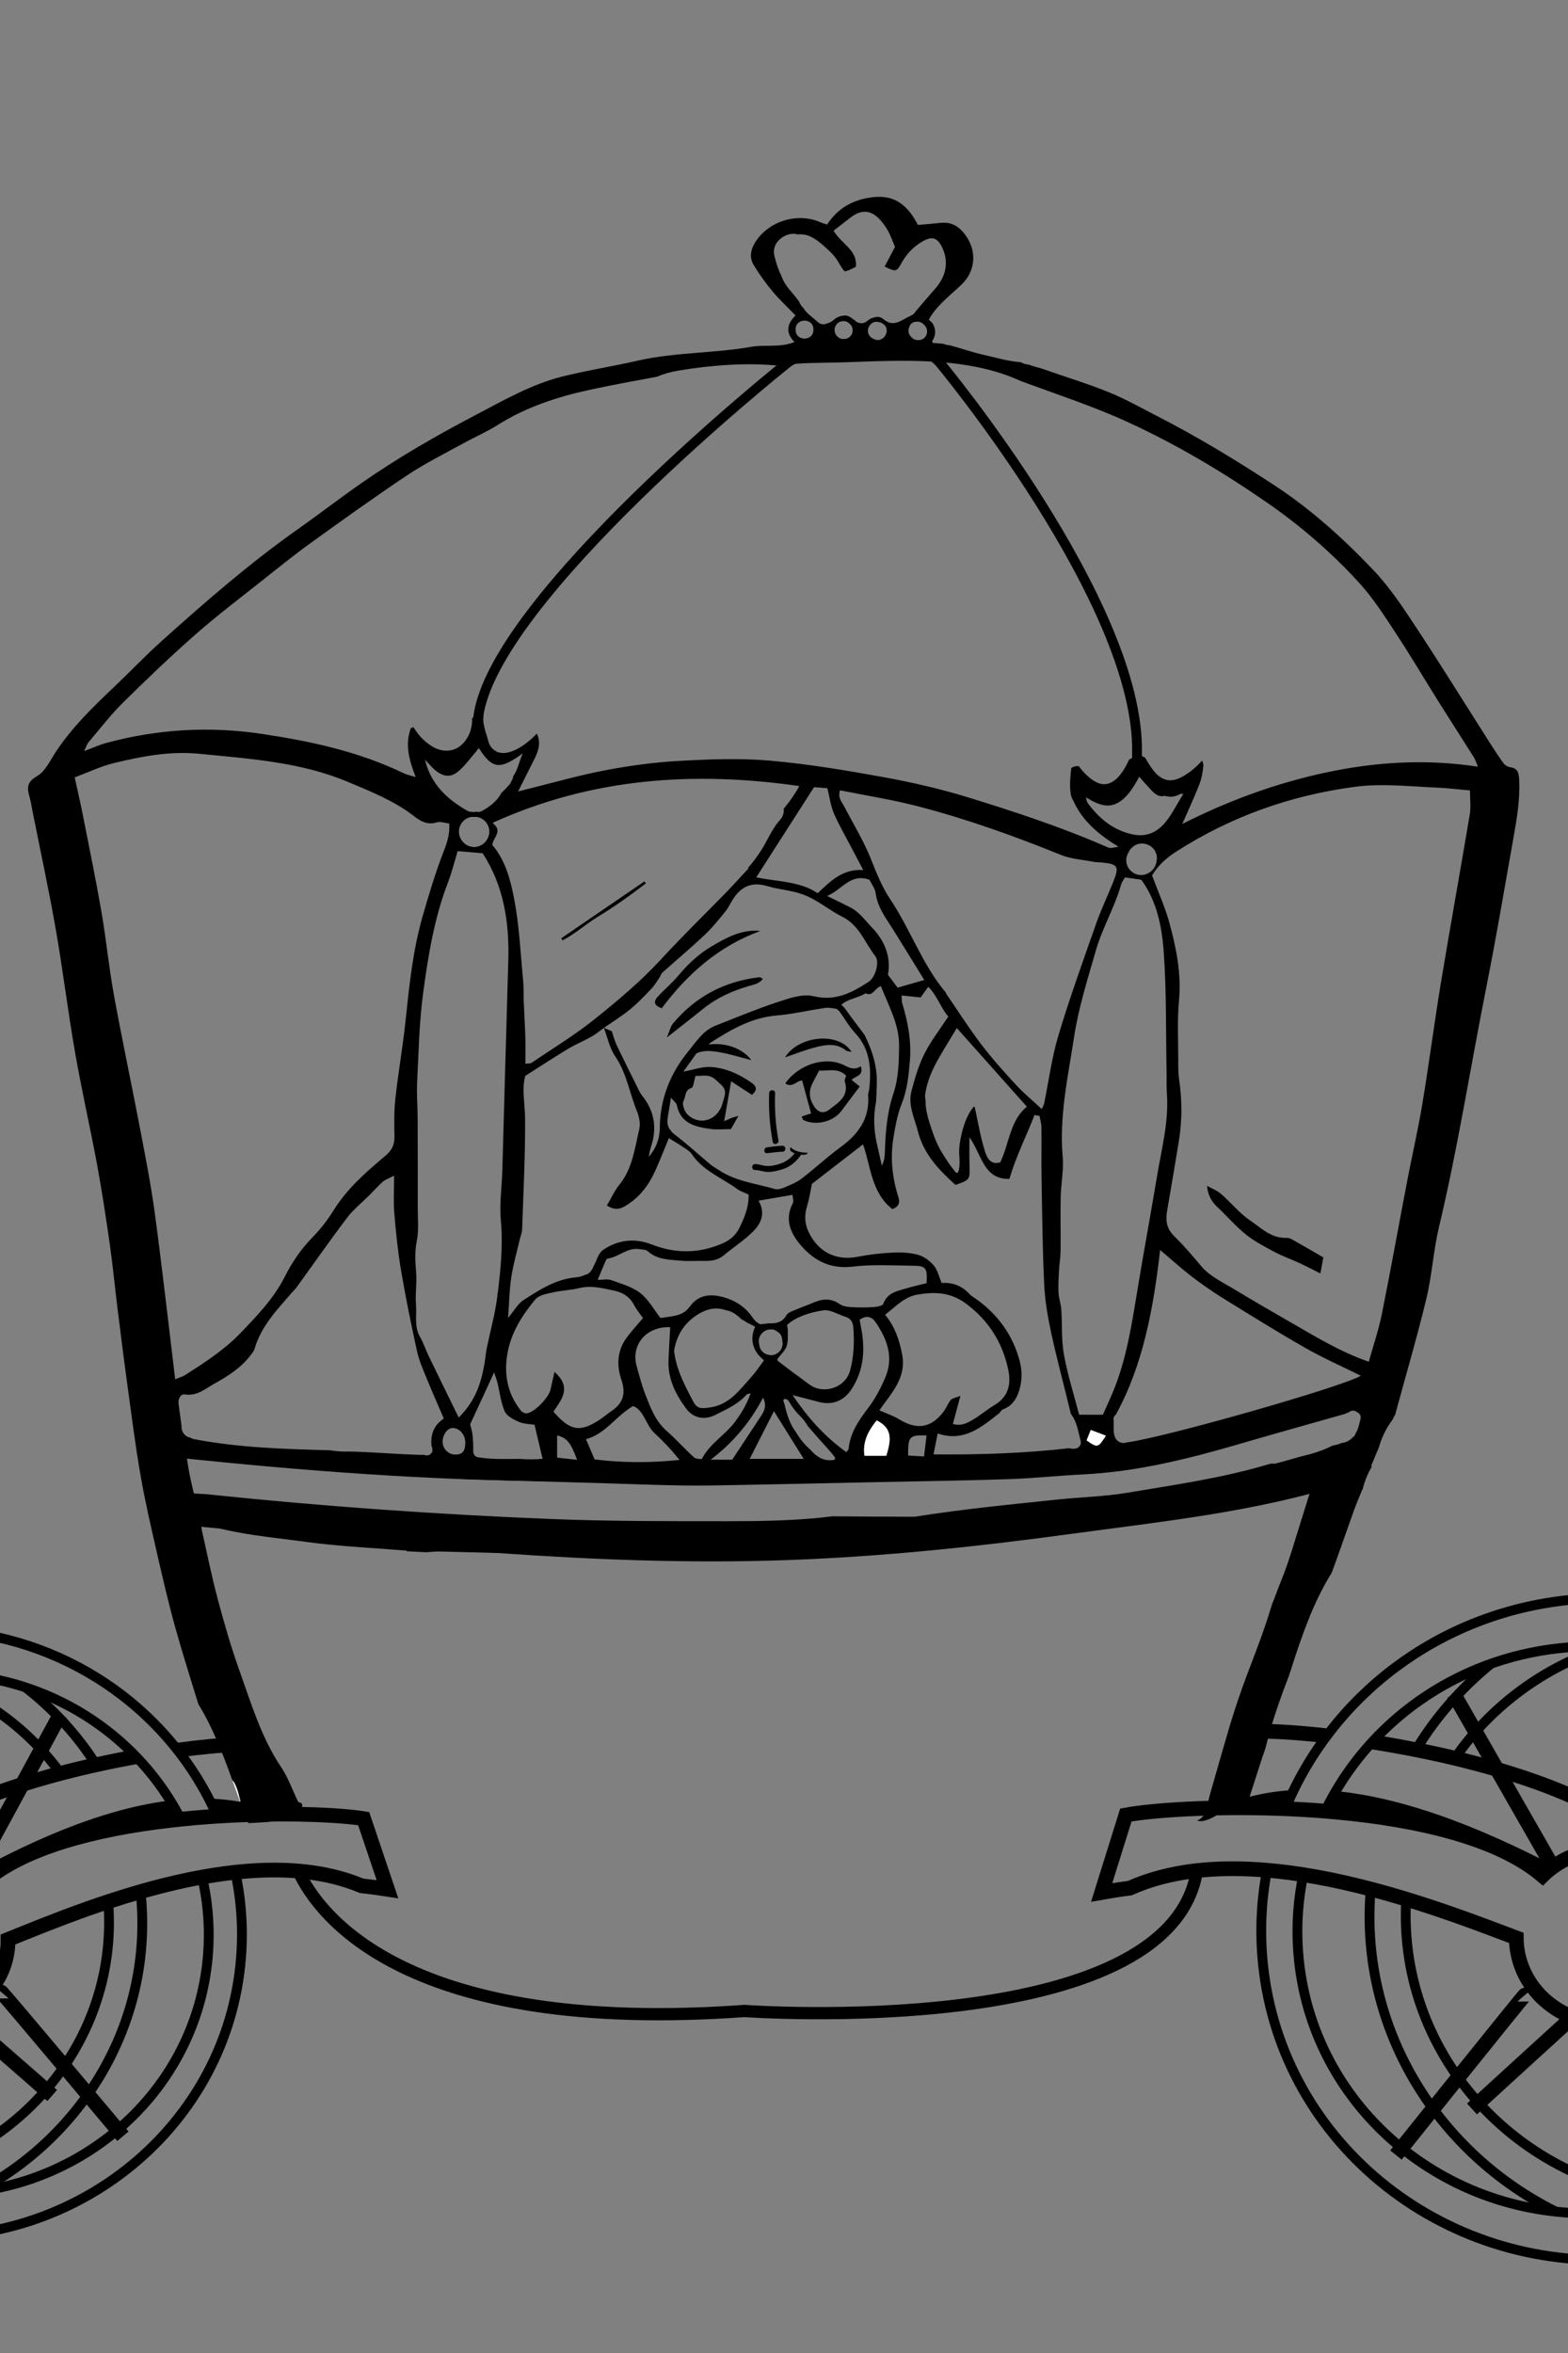 <?xml version="1.0" encoding="utf-8"?>
<!-- Generator: Adobe Illustrator 16.0.0, SVG Export Plug-In . SVG Version: 6.00 Build 0)  -->
<!DOCTYPE svg PUBLIC "-//W3C//DTD SVG 1.0//EN" "http://www.w3.org/TR/2001/REC-SVG-20010904/DTD/svg10.dtd">
<svg version="1.0" xmlns="http://www.w3.org/2000/svg" xmlns:xlink="http://www.w3.org/1999/xlink" x="0px" y="0px" width="640px"
	 height="960px" viewBox="0 0 640 960" enable-background="new 0 0 640 960" xml:space="preserve">
<rect x="0" y="0" width="640" height="960" fill="#808080" stroke="none"/>
<g id="scene_4_xA0_Image_1_">
	<path d="M568.302,579.338c0.402-0.831,0.829-1.642,1.293-2.436c-0.011-0.035-0.031-0.066-0.041-0.103
		c4.367-16.065,8.904-31.447,12.651-47.02c2.299-9.538,2.839-19.5,5.11-29.047c7.747-32.522,12.898-65.542,19.412-98.297
		c4.028-20.256,7.462-40.629,11.07-60.968c1.385-7.788,2.694-15.596,2.257-23.579c-0.144-2.582-0.642-4.515-3.714-4.884
		c-0.963-0.118-2.108-0.851-2.69-1.652c-2.057-2.809-3.945-5.742-5.814-8.68c-9.97-15.641-19.73-31.422-29.95-46.902
		c-5.301-8.038-10.7-16.224-17.301-23.155c-12.258-12.869-25.438-24.815-40.439-34.629c-15.375-10.062-31.036-19.612-47.392-27.993
		c-6.707-3.435-13.299-7.179-20.258-10.005c-8.755-3.555-17.849-6.268-26.762-9.433c-1.863-0.662-3.942-0.985-5.74-1.788
		c-1.172-0.062-2.337-0.408-3.335-0.983c-5.208-0.362-10.905-2.076-14.963-2.969c-4.843-1.067-9.479-2.74-14.234-3.997
		c-0.749-0.007-1.526-0.169-2.323-0.547c-1.5-0.132-3.019-0.263-4.485-0.395c-0.53-2.085-0.969-4.014-1.517-5.911
		c-0.553-1.914-0.368-3.254,0.93-5.183c3.402-5.081,8.178-8.63,12.461-12.74c5.51-5.296,6.232-13.13,1.984-19.47
		c-2.567-3.831-5.765-6.175-10.608-5.64c-3.008,0.333-6.031,0.554-9.241,0.842c-3.76-7.234-8.775-12.335-18.052-11.356
		c-8.191,0.861-14.546,4.357-19.011,11.184c-1.104-0.356-1.857-0.517-2.547-0.83c-9.606-4.367-21.857-0.461-27.119,8.606
		c-1.695,2.918-1.976,6.007-0.288,8.784c2.294,3.775,4.901,7.404,7.734,10.795c2.823,3.378,6.089,6.387,9.346,9.75
		c-3.71,3.513-4.054,7.192-0.438,10.849c-6.032,2.381-12.005,0.949-17.627,1.939c-15.416,2.709-31.198,2.177-46.513,5.682
		c-10.142,2.321-20.459,3.906-30.549,6.423c-12.66,3.159-23.934,9.674-35.401,15.683c-16.122,8.448-31.875,17.505-46.809,27.917
		c-8.874,6.187-17.446,12.807-26.285,19.046c-19.469,13.745-37.385,29.373-55.085,45.255c-6.765,6.072-13.03,12.696-19.637,18.95
		c-8.57,8.116-16.996,16.332-23.562,26.253c-2.339,3.534-4.335,8.025-7.704,9.961c-4.212,2.42-4.121,4.817-3.071,8.426
		c0.538,1.845,0.811,3.768,1.187,5.659c3.2,16.099,6.681,32.147,9.515,48.309c2.929,16.712,4.966,33.582,7.886,50.298
		c2.69,15.397,6.187,30.652,9.03,46.024c2.001,10.813,3.636,21.698,5.189,32.588c1.225,8.584,2.038,17.229,3.11,25.84
		c1.284,10.341,2.579,20.682,3.999,31.007c1.707,12.418,3.265,24.867,5.417,37.209c1.891,10.834,4.397,21.563,6.85,32.292
		c2.276,9.962,4.595,19.93,7.336,29.772c2.872,10.314,6.126,20.54,9.388,31.163c5.995,9.772,10.006,20.36,13.87,31.042
		c1.34,1.371,2.26,4.151,3.331,8.686h-0.174c0.766,2.08,1.546,4.157,2.355,6.22c0.342,0.874,0.709,1.753,1.057,2.629
		c2.761-0.142,5.521-0.298,8.278-0.501c9.188-0.669,17.331-7.183,12.083-8.079c-2.528-5.262-4.175-10.044-6.901-14.099
		c-8.219-12.228-12.335-26.177-17.193-39.791c-3.364-9.424-6.157-19.071-8.739-28.748c-2.529-9.491-4.48-19.14-6.629-28.731
		c-0.156-0.693,0.146-1.49,0.243-2.309c13.844,4.478,28.135,5.554,42.216,7.479c13.857,1.892,27.889,2.485,41.155,3.593
		c0.021,0.087,0.043,0.175,0.064,0.261c2.793,0.13,5.584,0.253,8.374,0.413l-0.005-0.058c1.697-0.088,3.395-0.296,5.085-0.261
		c10.971,0.229,21.938,0.626,32.908,0.741c11.999,0.129,24,0.17,35.998-0.027c8.885-0.146,17.759-0.812,26.642-1.077
		c3.666-0.113,7.353,0.427,11.015,0.296c5.774-0.208,11.545-1.162,17.298-1.032c11.142,0.258,22.218,0.533,33.333-1.078
		c1.786-0.261,3.635-0.235,5.492-0.075c0.066,0.004,0.116-0.029,0.186-0.017c1.156,0.133,2.307,0.229,3.454,0.306
		c0.285-0.154,0.612-0.261,0.984-0.306c1.723-0.208,3.335-0.072,4.948,0.289c3.477-0.318,6.901-1.131,10.39-1.502
		c0.76-0.078,1.324,0.197,1.719,0.634c0.568-0.115,1.14-0.224,1.708-0.337c0.932-0.272,1.91-0.476,2.955-0.589
		c6.243-1.254,12.5-2.448,18.788-3.429c11.417-1.781,22.897-3.171,35.644-4.899v1.228c2.28-0.46,4.572-0.844,6.873-1.114v-0.082
		c4.388-0.618,8.855-1.63,13.368-1.822c17.789-0.751,35.34-3.458,52.788-6.7c11.928-2.213,23.687-5.322,35.528-8.024
		c1.264-0.288,2.543-0.521,4.904-1.006c-0.904,2.922-1.736,5.656-2.538,8.295c-0.037,0.152-0.067,0.304-0.142,0.445
		c-0.749,2.459-1.486,4.831-2.249,7.199c-2.779,8.63-5.155,17.44-8.574,25.812c-1.453,3.552-2.746,7.166-4.027,10.786
		c-2.873,9.522-6.523,18.805-10.065,28.148c-2.478,6.558-4.648,13.149-6.685,19.786c-2.853,9.653-5.615,19.336-8.365,29.022
		c-0.019,0.821,0.027,1.642,0.177,2.422c0.812,4.205,13.619,5.726,14.434,3.208c-0.406,0.065-0.79,0.129-1.205,0.192
		c0.92-3.185,1.548-5.545,2.288-7.874c1.222-3.854,2.671-7.647,3.729-11.542c0.441-1.611,1.18-2.795,2.442-3.364
		c0.332-1.023,0.688-2.031,1.03-3.049c0.287-1.129,0.562-2.264,0.872-3.391c-0.38,0.054-0.749,0.099-1.127,0.156
		c2.567-9.621,4.457-18.733,9.701-26.805c0.228-0.354,0.445-0.721,0.667-1.079c4.406-13.947,9.256-27.847,16.853-40.085
		c3.12-8.399,5.995-16.896,9.03-25.326c0.96-2.674,2.104-5.28,3.427-8.574c0.037,0.03,0.072,0.058,0.107,0.082
		c0.783-3.372,2.091-6.563,3.816-9.49c-0.099-0.096-0.192-0.196-0.289-0.299c1.049-2.515,2.122-5.082,3.193-7.631
		C563.97,586.377,565.854,582.648,568.302,579.338z M323.912,120.151c-2.089-2.386-4.134-4.858-5.042-7.804
		c-1.255-2.34-1.986-4.911-2.69-7.544c-0.883-3.306,0.387-5.96,2.729-7.686c1.928-1.42,4.417-2.175,6.652-1.476
		c3.708-0.385,6.796,1.276,10.166,4.241c2.142,1.881,4.424,3.833,5.982,6.249c0.927,1.435,1.824,3.391,3.129,4.638
		c1.219-0.295,2.63-0.921,4.486-1.957c0.769-6.867-5.991-9.3-9.093-14.695c2.453-1.898,4.763-3.714,7.102-5.49
		c6.15-4.664,10.663-1.563,14.618,4.707c1.412,2.24,2.234,4.852,3.366,7.382c-1.396,2.645-2.818,5.34-4.24,8.045
		c4.628,2.209,4.856,2.234,6.951-1.55c2.021-3.659,4.768-6.521,8.349-8.619c4.08-2.393,6.262-1.716,8.276,2.566
		c2.638,5.598,1.561,11.533-2.899,16.569c-2.67,3.011-5.272,6.108-8.151,9.477c-0.285,0.596-0.811,1.118-1.632,1.477
		c-4.014,1.759-7.142,5.22-11.471,1.475c-1.644-1.418-3.4-0.821-5.188-0.144c-0.392,0.259-0.79,0.508-1.186,0.78
		c-1.448,1.521-4.014,1.426-5.343-0.239c-0.356-0.18-0.707-0.392-1.062-0.66c-0.166-0.126-0.319-0.266-0.47-0.408
		c-0.209-0.096-0.41-0.193-0.632-0.287c-0.196-0.083-0.363-0.186-0.532-0.29c-0.38-0.114-0.747-0.199-1.073-0.186
		c-1.778,0.077-3.15,0.492-4.509,1.623c-0.888,0.743-1.78,1.334-2.844,1.583c-1.218,0.6-2.726,0.579-3.996-0.637
		c-1.902-1.823-4.059-3.084-5.573-5.323c-0.079-0.115-0.155-0.23-0.232-0.345c-0.672-0.625-1.23-1.424-1.644-2.45
		C325.504,122.137,324.765,121.123,323.912,120.151z M375.795,138.714h-0.256c-0.477,0.094-0.942,0.094-1.412,0h-5.178
		c1.243-1.407-0.514-4.238,1.896-4.376c0.092-0.78,0.375-1.542,0.962-2.127c1.399-1.401,3.737-1.401,5.139,0l0.452,0.453
		c1.403,1.4,1.403,3.738,0,5.137c-0.462,0.465-1.039,0.717-1.645,0.873C375.769,138.687,375.781,138.701,375.795,138.714z
		 M356.581,138.254c-1.351-0.535-2.333-1.708-2.333-3.324c0-1.857,1.656-3.799,3.632-3.633c0.862,0.071,1.533,0.206,2.286,0.646
		C364.183,134.287,360.604,140.492,356.581,138.254z M348.357,138.747c-0.368-0.596-0.736-1.187-1.117-1.801
		c-0.097,0.128-0.146,0.283-0.263,0.399c-1.397,1.399-3.738,1.399-5.135,0c-0.053-0.051-0.102-0.101-0.152-0.151
		c-1.399-1.399-1.399-3.738,0-5.137c1.397-1.4,3.737-1.4,5.136,0c0.052,0.051,0.102,0.102,0.151,0.152
		c0.123,0.12,0.175,0.282,0.274,0.417c0.986-0.28,1.827-0.473,2.453-0.203C351.438,133.17,350.885,135.698,348.357,138.747z
		 M332,134.323v0.303c0,4.686-7.265,4.686-7.265,0v-0.303C324.735,129.639,332,129.639,332,134.323z M36.188,302.775
		c4.615-5.447,8.995-11.146,14.057-16.151c9.62-9.507,19.417-18.861,29.571-27.789c8.685-7.635,17.934-14.63,27-21.824
		c6.651-5.277,13.265-10.62,20.15-15.583c13.009-9.374,26.042-18.733,39.381-27.624c7.194-4.793,15.02-8.646,22.608-12.838
		c4.715-2.604,9.702-4.755,14.244-7.62c11.626-7.334,24.431-11.475,37.696-14.347c9.023-1.952,18.11-3.6,27.188-5.281
		c2.667-1.146,5.619-1.981,8.87-2.523c12.797-2.139,27.552-3.375,40.891-1.995c8.818-1.385,18.385-1.091,26.311-1.362
		c23.42-0.808,50.477-2.497,72.365,7.571c14.845,5.503,29.965,10.413,44.305,17.029c19.638,9.062,38.247,20.112,56.107,32.465
		c13.917,9.62,26.579,20.553,37.903,32.962c5.687,6.232,10.288,13.517,14.963,20.604c5.958,9.034,11.451,18.369,17.202,27.538
		c4.826,7.683,9.75,15.305,14.583,22.982c0.572,0.908,0.87,1.989,1.654,3.818c-21.389-3.261-41.872-1.95-62.2,2.407
		c-20.303,4.35-39.616,11.42-58.48,20.963c2.334-5.338,4.807-10.62,6.925-16.039c0.962-2.471,1.472-5.193,1.688-7.841
		c0.048-0.565-0.196-1.303-0.566-1.948c-2.627,2.961-5.772,5.544-9.081,7.066c-7.158,3.293-10.909-2.704-14.07-8.212
		c-0.024-0.034-0.028-0.069-0.049-0.104c-0.598-0.302-1.224-0.583-1.904-0.793c-0.38-0.116-0.733-0.155-1.069-0.162
		c-0.111-0.21-0.244-0.405-0.354-0.617c-0.263,0.255-0.529,0.521-0.794,0.79c-0.585,0.217-1.061,0.615-1.433,1.104l0,0
		c-0.351,0.125-0.684,0.316-1.014,0.504c-0.012,0.028-0.015,0.056-0.024,0.085c-2.178,4.824-6.604,12.205-13.03,9.269
		c-2.764-1.266-5.405-3.921-7.498-6.717c-0.389-0.007-0.776,0.005-1.181,0.054c-0.738,0.094-1.346,0.374-1.849,0.759
		c-0.298,2.606-0.561,5.281-0.484,7.915c0.078,1.04,0.162,2.084,0.334,3.097c0.15,0.871,0.696,1.675,1.076,2.504
		c3.794,8.265,10.361,13.679,18.365,18.588c-1.42,0.129-3.085,0.81-4.228,0.307c-18.587-8.168-37.844-14.51-57.194-20.469
		c-11.412-3.517-23.151-6.192-34.909-8.322c-15.358-2.783-30.819-5.361-46.354-6.687c-12.26-1.045-24.718-0.529-37.038,0.16
		c-9.987,0.558-19.994,1.938-29.827,3.808c-10.597,2.014-21.004,5.02-31.491,7.598c-0.894,0.219-1.782,0.462-4.034,1.052
		c2.613-5.213,4.656-9.344,6.75-13.446c2.034-3.988,2.352-7.29,0.889-10.196c-2.69,2.853-5.848,5.352-8.941,6.743
		c-2.27,1.021-4.645,1.622-6.86,0.832c-0.104,0.051-0.18,0.119-0.286,0.169c-0.044-0.116-0.088-0.229-0.133-0.345
		c-0.496-0.219-0.986-0.486-1.46-0.868c-1.302-1.046-1.964-2.531-2.286-4.128c-0.2-0.519-0.352-1.043-0.459-1.571
		c-0.618-1.695-1.12-3.388-1.334-5.084c-0.722-0.755-1.44-1.511-2.176-2.25c-0.926,1.255-1.832,2.521-2.712,3.805
		c-0.559,2.898-2.033,5.613-4.189,7.431c-0.045,0.109-0.105,0.211-0.15,0.321c-0.972,2.409-2.826,4.462-4.237,6.619
		c-3.558-1.193-5.685-3.824-7.729-6.539c-2.697-1.617-5.169-4.131-6.864-6.852c-0.482-0.253-0.986-0.486-1.532-0.678
		c-2.587,6.809-0.822,13.102,1.917,20.163c-2.241-0.71-3.676-0.977-4.946-1.59c-18.293-8.844-37.86-13.034-57.779-16.027
		c-21.486-3.224-42.698-1.976-63.645,3.704c-2.764,0.751-5.398,1.972-8.953,3.298C35.139,304.829,35.463,303.632,36.188,302.775z
		 M450.156,577.202h-9.692c-2.122-8.199-4.708-16.295-6.211-24.593c-1.083-5.972-0.652-12.213-1.062-18.32
		c-0.158-2.296-1.022-4.545-1.142-6.84c-0.153-3.011,0.039-6.044,0.197-9.062c0.146-2.679,0.613-5.344,0.648-8.019
		c0.082-7.3-0.114-14.604,0.041-21.9c0.119-5.538,1.291-11.128,0.815-16.591c-1.451-16.59,2.171-32.555,4.64-48.741
		c1.85-12.108,5.519-23.564,8.868-35.232c2.692-9.375,7.716-17.702,10.345-27.007c0.302-1.065,1.078-1.995,1.601-2.921
		c2.344,0.335,4.411,0.63,6.636,0.948c6.352,8.722,8.405,19.121,9.146,29.396c1.161,16.173,0.854,32.454,1.157,48.689
		c0.058,3.086-0.08,6.184,0.142,9.258c0.812,11.533-2.198,22.6-4.06,33.796c-2.523,15.212-5.352,30.372-7.857,45.585
		c-2.389,14.466-4.531,28.974-10.251,42.627C452.859,571.277,451.476,574.23,450.156,577.202z M451.392,585.741
		c-3.222,4.987-3.425,5.046-7.885,1.923c0.63-1.562,1.116-2.783,1.71-4.25C447.306,584.204,449.331,584.965,451.392,585.741z
		 M366.993,579.057c-2.399-1.469-5.15-2.357-8.048-3.646c4.708-6.933,11.204-13.137,9.244-22.989
		c-1.151-5.812-2.899-11.127-6.923-16.034c4.23-3.175,7.707-7.306,13.427-8.248c7.125-1.168,13.434-0.909,19.787,3.873
		c9.203,6.926,14.653,15.726,17.016,26.662c1.267,5.87,0.244,11.101-5.515,14.536c-3.138,1.87-5.933,4.31-9.081,6.141
		c-2.258,1.313-4.753,2.569-7.971,1.608c1.016-3.773,1.884-7,3.078-11.455c-2.26,0.898-3.466,1.006-3.973,1.654
		c-1.168,1.502-1.822,3.4-2.986,4.9C379.918,582.675,374.205,583.483,366.993,579.057z M378.184,585.635
		c-0.332,2.745-0.652,5.43-1.025,8.582c-2.485-0.144-4.505-0.259-6.508-0.378C370.636,586.004,371.09,585.468,378.184,585.635z
		 M225.896,575.925c3.163-4.74,7.73-9.873,0.414-16.182c-0.634,2.832-1.137,4.997-1.602,7.173c-0.706,3.294-6.558,9.342-9.686,9.717
		c-0.766,0.093-1.915-0.474-2.42-1.107c-5.417-6.836-6.966-14.606-5.518-23.131c1.469-8.645,6.018-15.766,11.435-22.277
		c1.445-1.736,4.637-2.249,7.144-2.824c3.542-0.811,7.254-0.904,10.78-1.765c4.922-1.2,9.55,0.065,14.242,1.045
		c3.554,0.745,6.343,2.489,8.116,5.854c1.063,2.021,2.589,3.805,3.643,5.315c-2.62,3.158-5.141,5.757-7.144,8.708
		c-3.508,5.178-3.555,11.008-1.626,16.67c1.833,5.381,0.645,9.351-3.966,12.49c-1.596,1.081-3.073,2.338-4.669,3.419
		C236.933,584.518,232.688,583.906,225.896,575.925z M235.553,595.596c-2.812-0.31-5.373-0.591-8.152-0.893v-9.048
		C231.351,586.599,232.913,588.469,235.553,595.596z M187.231,578.339c-4.21-8.607-8.267-16.843-12.266-25.107
		c-1.237-2.557-2.099-5.317-3.515-7.758c-2.501-4.312-1.287-9.003-1.672-13.497c-0.358-4.154,0.438-8.41,0.095-12.563
		c-0.364-4.413-0.656-8.641,0.249-13.112c0.867-4.289,0.389-8.863,0.395-13.311c0.018-12.347,0.004-24.691-0.047-37.036
		c-0.02-4.829-0.452-9.671-0.208-14.484c0.613-12.135,0.833-24.343,2.453-36.355c2.053-15.246,4.521-30.499,10.104-45.018
		c1.643-4.264,2.729-8.744,3.985-12.846c3.559,0.3,6.854,0.578,10.188,0.858c8.541,13.097,10.941,28.078,10.473,43.774
		c-0.855,28.585-1.614,57.171-2.441,85.758c-0.196,6.76-1.209,13.586-0.599,20.27c0.956,10.493-0.151,20.806-1.447,31.098
		c-0.886,7.039-2.85,13.938-4.274,20.917c-0.385,1.884-0.533,3.818-0.841,5.717C196.55,563.766,194.218,571.447,187.231,578.339z
		 M189.914,588.678c-0.037,3.482-1.235,4.831-4.22,4.766c-2.773-0.065-4.939-2.301-5.024-5.176c-0.08-2.703,1.847-5.513,3.863-5.64
		C187.441,582.441,189.95,585.261,189.914,588.678z M391.555,471.542c0.153,2.075,0.224,4.045-0.246,6.079
		c-0.033,0.151-0.117,0.233-0.212,0.295c0.065,0.619-0.814,0.85-1.102,0.276h-0.003c-0.002-0.005-0.002-0.007-0.006-0.014
		c-0.008-0.022-0.039-0.025-0.049-0.053c-0.002-0.005-0.002-0.009-0.002-0.015c-2.001-2.451-3.812-4.993-5.377-7.678
		c-4.226-1.24-4.987-4.437-4.883-8.35c0.021-0.756-0.117-1.569-0.397-2.271c-4.039-10.115-1.153-19.271,3.898-28.101
		c2.274-3.976,4.704-7.867,7.359-12.286c9.734,10.922,19.062,21.391,28.597,32.086c-6.929,5.696-7.156,14.926-10.834,22.674
		c-3.916,1.407-5.509-2.031-6.212-4.245c-1.898-5.983-2.908-12.242-4.275-18.41c-0.155,0.012-0.285,0.033-0.431,0.045
		c-2.733,3.336-4.104,7.576-5.053,11.788C391.708,466.127,391.348,468.701,391.555,471.542z M414.66,442.577
		c-4.925-5.342-9.808-10.774-14.201-16.554c-4.993-6.563-9.426-13.548-14.093-20.356c-0.218-0.317-0.324-0.719-0.57-1.011
		c-9.435-11.346-14.212-25.462-22.336-37.612c-3.289-4.918-5.569-10.416-7.757-16.013c-2.998-7.681-7.4-14.817-11.222-22.177
		c-0.933-1.795-2.591-3.364-1.623-6.416c10.611,2.138,21.246,3.79,31.611,6.472c19.997,5.173,39.421,12.143,58.577,19.89
		c4.194,1.698,8.975,1.967,13.493,2.843c0.942,0.183,1.927,0.111,2.888,0.206c6.998,0.708,7.527,1.52,4.9,8.088
		c-2.286,5.731-4.968,11.316-7.008,17.128c-5.299,15.084-10.733,30.137-15.328,45.439c-2.703,9.004-3.908,18.459-5.812,27.708
		c-0.108,0.523-0.41,1.012-0.95,2.289C421.515,449.048,417.85,446.034,414.66,442.577z M357.589,436.908
		c-0.659-5.239-2.444-9.981-4.747-14.63c-0.045-0.032-0.081-0.065-0.127-0.097c-1.197-0.833-2.077-2.252-2.839-3.557
		c-1.874-3.221-4.351-5.686-7.873-7c-0.006,0.008-0.012,0.014-0.02,0.021c-0.017-0.001-0.037-0.005-0.058-0.006
		c2.42,3.36,4.627,6.957,7.383,10.067c5.949,6.725,6.4,14.594,5.444,22.871c-0.087,0.766-0.473,1.53-0.415,2.273
		c0.734,9.51-4.027,15.919-11.339,21.242c-5.448,3.968-10.387,8.629-15.745,12.725c-2.11,1.607-4.702,2.637-7.172,3.695
		c-1.178,0.506-2.729,0.918-3.88,0.581c-7.721-2.251-15.932-3.104-22.843-7.742c-1.119-0.752-2.337-1.378-3.365-2.235
		c-4.864-4.06-9.523-8.38-14.571-12.189c-2.552-1.925-3.337-4.026-2.89-6.911c0.372-2.401,0.78-4.797,1.329-8.148
		c1.279,1.529,2.227,2.15,2.379,2.925c1.52,7.655,7.571,8.959,13.798,9.815c2.597,0.354,5.285,0.058,8.298,0.058
		c0.773-1.357,1.681-2.954,3.074-5.402c-1.49,0.439-2.217,0.617-2.915,0.873c-0.664,0.246-1.295,0.58-2.911,1.316
		c1.031-5.927,1.914-11.002,2.838-16.305c2.741,1.792,5.597,3.66,8.489,5.55c2.292-1.978,2.074-3.414-0.316-5.072
		c-5.024-3.482-10.514-5.942-16.544-6.309c-3.4-0.207-6.891,1.12-11.116,1.898c2.18-3.049,4.184-5.853,6.244-8.736
		c0.788,0.223,4.987-2.602,4.412-2.778c8.945-5.82,17.278-10.529,27.414-11.392c6.664-0.565,13.237-2.157,19.876-3.101
		c1.628-0.23,3.359,0.26,5.043,0.432c-0.018-0.027-0.036-0.052-0.055-0.08c0.049,0.02,0.084,0.045,0.132,0.065
		c2.604-4.196,7.677-4.02,11.316-6.386c2.966,1.516,3.58-2.072,6.237-2.901c3.083,8.005,7.509,15.47,7.422,24.416
		c-0.063,6.566-0.217,13.144-2.335,19.46c-2.611,7.781-3.215,15.836-3.474,23.953c-0.056,1.73-0.226,3.458-1.239,5.407
		c-0.579-2.562-1.119-5.137-1.738-7.688c-1.492-6.158-1.884-12.2-0.611-18.365C357.798,445.312,358.112,441.047,357.589,436.908z
		 M317.328,554.601c0.148-0.393,0.352-0.671,0.603-0.918c1.056-1.409,2.604-2.784,3.15-4.481c0.677-2.114,0.464-4.388,0.464-6.578
		c0-0.012,0.009-0.012,0.009-0.022c-0.098-0.673-0.192-1.325-0.293-2.04c3.683-3.357,9.241-5.109,14.775-5.955
		c2.825-0.433,6.028,1.705,9.076,2.639c2.165,0.661,3.024,2.25,3.181,4.335c0.444,5.982,0.26,11.864-1.359,17.748
		c-1.521,5.545-7.709,8.578-13.235,7.166c-2.579-0.657-4.809-2.813-7.102-4.431c-2.802-1.98-5.505-4.106-9.208-6.89
		c0.03-0.013,0.052-0.024,0.082-0.03C317.328,555.013,317.235,554.843,317.328,554.601z M311.839,555.025
		c-1.87,2.465-3.43,4.852-5.318,6.938c-4.715,5.213-8.855,11.158-16.719,12.265c-3.993,0.558-5.315,0.568-7.134-2.925
		c-3.012-5.771-6.079-11.564-7.229-18.093c-0.164-0.944-0.382-1.962-0.196-2.867c1.074-5.241,3.559-9.657,7.911-12.91
		c4.424-3.309,8.807-4.494,13.279-2.822c1.387,0.138,2.978,0.979,4.008,1.747c0.782,0.58,1.575,1.252,2.296,1.976
		c0.709,0.296,1.373,0.698,1.975,1.17c1.143,0.57,2.315,1.131,3.505,1.773C305.567,547.268,307.899,551.604,311.839,555.025z
		 M311.233,551.524c-0.012-0.009-0.027-0.022-0.037-0.037c-0.908-0.907-1.367-2.11-1.391-3.325
		c-0.003-0.018-0.015-0.036-0.019-0.057c-0.309-0.471-0.629-0.948-0.973-1.431c3.094-5.802,4.003-6.034,8.283-3.536
		c0.024,0.01,0.037,0.026,0.061,0.045c0.104,0.063,0.196,0.144,0.296,0.218c1.152,0.786,1.775,1.718,1.807,2.778
		c0.069,0.296,0.1,0.6,0.11,0.911c0.323,1.556-0.102,3.247-1.287,4.434c-0.481,0.479-1.048,0.837-1.654,1.069
		c-0.148,0.224-0.28,0.463-0.435,0.681c-0.103,0.142-0.921-0.049-1.753-0.39C313.139,552.794,312.062,552.354,311.233,551.524z
		 M347.509,533.29c-1.615-0.097-3.491-0.328-4.747-1.211c-3.631-2.567-7.177-2.194-10.929-0.55c-2.117,0.928-4.331,1.64-6.442,2.581
		c-1.554,0.69-3.696,1.211-4.385,2.461c-2.392,4.365-6.667,3.011-10.166,3.696c-0.997,0.195-2.743-1.356-3.521-2.524
		c-2.584-3.862-6.073-6.487-10.36-7.969c-5.736-1.982-11.438-2.219-15.413,3.307c-2.886,4.006-7.018,3.857-11.978,4.652
		c-2.673-3.432-4.86-7.561-8.222-10.171c-3.33-2.59-7.786-3.815-11.873-5.291c-1.505-0.542-3.37-0.088-5.518-0.088
		c1.163-2.798,2.087-5.073,3.062-7.325c0.222-0.515,0.572-1.325,0.94-1.373c4.581-0.566,8.116-4.695,13.088-3.844
		c1.121,0.193,2.558,0.117,3.281,0.78c3.924,3.598,8.865,3.488,13.61,3.934c3.064,0.288,6.178,0.005,9.266,0.08
		c2.97,0.076,5.733-0.215,8.17-2.245c4.027-3.355,8.532-6.218,12.182-9.937c3.16-3.214,4.984-7.404,2.041-12.386
		c4.716-0.811,9.016-1.551,13.873-2.384c0.062,1.093,0.598,2.532,0.12,3.445c-3.55,6.812-0.75,12.537,3.521,17.417
		c5.409,6.186,12.075,9.492,20.984,8.421c8.099-0.971,16.392-0.46,24.596-0.363c5.329,0.062,5.849,0.896,5.519,7.113
		c-2.677,0.677-5.47,1.297-8.211,2.104c-3.787,1.114-7.809,1.785-9.495,6.341c-0.306,0.829-2.541,1.229-3.92,1.317
		C353.568,533.475,350.525,533.475,347.509,533.29z M214.391,438.961c6.076-3.863,11.637-7.534,17.339-10.968
		c3.117-1.879,6.526-3.271,9.706-5.057c1.787-1.004,3.375-2.362,5.051-3.561c0,0,0.004-0.001,0.005-0.002
		c-0.001-0.004-0.003-0.009-0.005-0.014c0.005,0.002,0.011,0.005,0.016,0.008c3.6-2.517,7.36-4.836,10.752-7.607
		c3.121-2.557,5.915-5.531,8.706-8.462c1.285-1.351,2.229-3.032,3.294-4.585c0.417-0.61,0.601-1.438,1.125-1.906
		c5.751-5.153,11.666-10.125,17.285-15.417c3.055-2.877,5.706-6.204,8.375-9.461c1.213-1.478,2.008-3.294,3.042-4.925
		c3.385-5.327,7.738-7.394,14.214-5.447c4.719,1.414,9.677,1.627,14.502,3.398c5.962,2.188,10.501,6.351,15.955,9.047
		c6.974,3.451,9.234,10.576,13.51,16.097c1.863,2.404,0.035,8.671-2.683,10.444c-6.812,4.448-13.542,8.055-22.568,5.889
		c-4.427-1.062-9.881,0.842-14.553,2.381c-8.589,2.829-16.955,6.341-25.388,9.638c-5.102,1.991-7.949,6.608-11.157,10.527
		c-7.388,9.015-11.527,19.421-11.609,31.287c-0.033,4.328-1.517,8.295-4.528,11.726c0.293-1.346,0.465-2.735,0.902-4.034
		c2.598-7.684,1.478-14.695-3.644-21.032c-0.362-0.446-0.698-0.934-0.952-1.448c-3.158-6.366-6.344-12.718-9.413-19.124
		c-0.808-1.686-1.241-3.55-1.941-5.615c-0.792-0.336-2.006-0.854-3.227-1.371l-0.011,0.006c1.489,3.9,2.319,8.25,4.611,11.604
		c4.703,6.877,5.839,14.998,8.895,22.424c0.915,2.222,1.46,5.068,0.923,7.328c-1.851,7.806-2.723,15.991-8.104,22.619
		c-2,2.463-3.325,5.478-5.128,8.525c3.036,1.787,5,1.666,7.476,0.198c5.731-3.39,9.51-8.322,12.189-14.197
		c2.066-4.524,3.844-9.181,5.644-13.528c1.895,1.179,3.865,2.321,5.744,3.593c1.278,0.859,2.771,1.672,3.59,2.893
		c4.6,6.873,12.28,9.671,18.578,14.277c1.348,0.987,3.046,1.492,4.651,2.254c0.127,4.936-1.626,9.206-3.628,13.348
		c-1.439,2.978-3.688,5.124-6.906,6.534c-9.692,4.244-19.221,4.306-29.09,0.462c-6.837-2.664-13.745-1.93-19.872,2.316
		c-1.411,0.979-2.198,3.072-2.912,4.803c-0.297,0.72-0.636,1.368-1.004,1.976c0.007,0.107,0.029,0.21-0.037,0.327
		c-0.621,1.098-1.346,2.305-2.586,2.774c-0.296,0.112-0.601,0.203-0.907,0.283c-0.996,0.496-2.135,0.829-3.485,0.946
		c-8.167,0.71-14.906,5.053-21.523,9.335c-2.243,1.451-3.66,4.177-6.222,7.236c0.451-6.179,0.518-11.457,1.303-16.629
		c0.795-5.237,2.298-10.364,3.497-15.54c0.304-1.309,0.88-2.6,0.924-3.911c0.509-15.011,1.292-30.026,1.216-45.035
		C214.297,450.465,212.871,444.353,214.391,438.961z M278.97,449.179c1.058-1.667,0.367-4.483,3.266-5.303
		c0.826-0.233,0.992-2.808,1.652-4.924c2.91,0.128,5.395-0.932,8.144,1.512c4.055,3.61,4.659,3.956,3.11,8.893
		c-0.286,0.91-0.517,1.855-0.933,2.708c-2.689,5.503-9.192,6.91-13.631,2.608C279.318,453.455,278.267,450.28,278.97,449.179z
		 M366.369,402.954c-1.502-1.998-2.757-3.667-3.943-5.247c1.367-7.233-1.348-13.967-6.487-19.247
		c-2.792-2.871-5.048-6.245-8.703-8.151c-2.883-1.506-5.829-2.885-9.647-4.764c6.181-2.522,9.397-9.372,17.284-6.633
		c0.736,1.546,2.288,3.526,2.577,5.675c0.766,5.65,4.097,9.892,6.951,14.45c4.29,6.847,8.503,13.741,12.854,20.786
		C373.324,400.955,369.877,401.945,366.369,402.954z M348.048,346.812c1.314,2.514,2.643,5.021,4.288,8.148
		c-8.323-0.486-13.066,4.245-18.603,9.475c-6.99-4.824-15.995-4.675-25.082-6.472c7.916-12.336,15.583-24.278,23.628-36.815
		c1.702,0.142,3.91,0.327,5.427,0.451c0.966,3.862,1.358,7.296,2.685,10.318C342.63,337.018,345.461,341.861,348.048,346.812z
		 M318.27,334.652c-3.164,3.425-5.19,8.686-7.856,12.698c-1.594,2.4-3.282,4.725-5.191,6.832c0.158-0.024,0.3-0.047,0.463-0.072
		c-3.502,3.768-6.291,6.883-9.205,9.881c-8.863,9.115-17.997,17.977-26.603,27.326c-8.387,9.108-17.824,17.023-27.423,24.686
		c-8.087,6.457-17.015,11.857-25.6,17.686c-0.412,0.28-1.096,0.159-2.411,0.315c0-3.718,0.084-7.284-0.021-10.843
		c-0.142-4.805-0.452-9.603-0.647-14.403c-0.116-2.899,0.026-5.815-0.253-8.693c-1.097-11.283-1.572-22.701-3.747-33.781
		c-1.487-7.58-3.586-15.445-8.834-21.536c0.375-3.197,4.547-5.755,0.009-8.993c40.624-18.445,82.167-21.211,125.312-15.055
		c-1.883,3.433-4.051,6.45-6.38,9.257C320.066,331.515,319.633,333.178,318.27,334.652z M208.727,318.714
		c-0.146,0.449-0.382,0.89-0.738,1.312c-1.038,1.226-2.146,2.383-3.317,3.465c-1.574,2.982-4.045,5.055-7.085,6.887
		c-2.555,1.539-4.637,1.637-6.955,0.328c-8.261-4.677-14.806-10.879-17.189-20.798c1.471,1.522,2.801,3.218,4.439,4.528
		c3.237,2.586,6.247,2.86,9.405,0.078c3.091-2.721,5.517-6.198,8.188-9.288c5.836,9.364,9.229,8.258,17.882,2.193
		c-1.507,3.344-2.04,6.721-3.916,9.337C209.404,317.457,209.149,318.126,208.727,318.714z M199.554,340.861
		c-0.756,2.729-3.153,4.746-6.04,4.746c-2.886,0-5.283-2.017-6.038-4.746c-0.881-3.179,1.052-6.574,4.228-7.448
		c0.603-0.167,1.211-0.202,1.81-0.177c0.601-0.024,1.206,0.01,1.811,0.177C198.5,334.287,200.435,337.682,199.554,340.861z
		 M201.695,559.899c0.653,2.05,1.083,3.169,1.364,4.326c0.946,3.889,1.356,8.006,2.951,11.599c0.849,1.915,3.55,3.314,5.714,4.259
		c2.055,0.891,4.501,0.885,6.459,1.221c1.073,4.529,2.102,8.887,3.283,13.878c-3.226,0.302-6.429,0.248-9.604,0.032
		c-5.673,0.037-11.303,0.265-16.921-0.695c-1.05-0.177-1.777-1.336-1.78-2.333c-0.003-2.66-0.043-5.291-0.448-7.92
		c-0.271-1.049-0.545-2.112-0.814-3.152C195.058,574.271,198.154,567.566,201.695,559.899z M258.417,573.639
		c4.479,1.725,5.114,7.737,8.813,11.15c3.579,3.3,6.939,6.834,10.106,10.85c-11.744,1.213-23.166,1.228-34.637-0.215
		c-1.132-2.64-2.254-5.262-3.535-8.252C247.184,585.033,251.236,577.83,258.417,573.639z M272.052,583.757
		c-4.571-4.022-6.547-9.449-8.633-14.801c-1.465-3.764-2.48-7.708-3.563-11.605c-2.404-8.658,3.883-16.26,13.7-15.87
		c-0.25,4.708-0.528,9.098-0.705,13.487c-0.302,7.525,2.898,13.869,7.171,19.677c2.931,3.985,7.562,4.844,11.866,2.668
		c4.581-2.319,9.358-4.363,12.859-8.363c0.192-0.221,0.655-0.205,1.635-0.472c-1.602,4.517-3.845,8.233-6.466,11.719
		c-4.019,5.342-10.195,8.771-13.379,14.93c-0.171,0.328-2.59,0.106-3.32-0.562C279.394,591.066,275.937,587.172,272.052,583.757z
		 M311.461,570.222c1.58,3.2,0.547,5.396-0.859,7.53c-3.821,5.793-7.646,11.58-11.744,17.789h-8.797
		C299.067,588.717,306.115,580.407,311.461,570.222z M315.893,575.74c3.857,6.18,7.85,12.578,12.152,19.466h-22.043
		C309.464,588.395,312.732,581.961,315.893,575.74z M324.824,584.229c-2.418-3.177-3.663-7.088-4.574-11.192
		c-0.219-0.51-0.413-1.033-0.484-1.665c-0.038-0.336,0.305-0.593,0.606-0.605c0.925-0.032,1.464,0.669,1.898,1.427
		c1.239,2.165,2.761,4.047,4.544,5.789c1.24,1.211,2.148,2.588,3.03,4.017c1.644,1.769,3.15,3.667,4.777,5.457
		c2.076,2.29,4.222,4.578,6.099,7.035c0.105,0.133,0.124,0.269,0.104,0.394c0.097,0.298,0.003,0.639-0.396,0.719
		c-4.204,0.779-7.212-1.289-9.732-4.191C328.399,589.423,326.433,586.928,324.824,584.229z M323.492,569.18
		c4.188,1.092,7.488,1.962,10.793,2.815c5.556,1.435,10.236-0.474,13.389-5.379c5.093-7.93,5.524-16.522,3.692-25.454
		c-0.188-0.895-0.33-1.796-0.494-2.717c2.797-1.989,4.999-1.258,6.59,1.096c4.593,6.789,7.352,14.117,3.983,22.218
		c-1.837,4.404-4.127,8.771-6.998,12.563c-3.89,5.141-7.472,10.223-8.087,16.859c-0.029,0.32-0.439,0.609-0.93,1.248
		C336.664,586.207,329.89,578.609,323.492,569.18z M357.812,579.509c6.941,3.32,5.668,8.705,3.944,14.449h-8.917
		C351.999,588.042,354.537,583.649,357.812,579.509z M382.726,584.842c10.61,3.612,17.726-2.464,24.968-8.145
		c0.597-0.469,0.952-1.402,1.597-1.646c3.585-1.33,5.496-3.975,6.629-7.503c1.344-4.201,1.348-8.356,0.196-12.565
		c-2.799-10.268-8.656-18.398-17.208-24.651c-1.083-0.795-2.314-1.443-3.211-2.405c-3.109-3.366-6.931-4.778-11.343-4.486
		c-1.177-2.74-1.708-5.369-3.23-7.15c-1.64-1.917-4.031-3.688-6.415-4.343c-3.282-0.904-6.888-1.062-10.322-0.898
		c-4.775,0.229-9.582,0.764-14.269,1.69c-7.298,1.449-14.355-0.683-18.792-7.79c-2.965-4.749-3.263-8.57-1.777-13.355
		c0.776-2.508,1.128-5.146,1.852-8.589c6.378-4.93,13.585-10.504,20.846-16.117c3.19,8.924,3.376,19.701,11.95,26.398
		c3.077-1.083,3.09-3.013,2.478-4.934c-2.544-8.001-3.366-16.154-1.974-24.425c0.763-4.533,1.565-9.177,3.265-13.403
		c2.29-5.686,2.873-11.468,3.4-17.459c0.733-8.284-0.798-16.098-3.146-23.894c-0.208-0.685-0.126-1.457-0.242-3.039
		c2.694,0.285,5.007,0.526,7.792,0.818c0.737-1.03,1.693-2.369,3.103-4.339c3.822,3.726,5.086,8.68,8.205,12.125
		c-3.386,5.168-7.106,9.907-9.752,15.184c-2.407,4.785-3.957,10.077-5.315,15.292c-1.485,5.697,1.272,10.958,2.638,16.342
		c2.355,9.289,8.578,15.795,15.349,21.88c5.979-2.134,5.925-2.132,5.717-8.147c-0.116-3.41-0.021-6.831-0.021-11.293
		c5.082,7.102,5.705,17.259,16.31,16.984c2.769-9.392,6.94-17.538,10.263-26.06c0.68,0.122,1.353,0.242,2.03,0.362
		c0.267,1.533,0.753,3.064,0.773,4.603c0.082,6.944-0.067,13.898,0.056,20.843c0.257,14.466,0.38,28.939,1.079,43.39
		c0.32,6.711,1.494,13.44,2.927,20.021c2.372,10.899,5.319,21.674,7.903,32.532c0.019,0.078,0.021,0.162,0.037,0.24
		c0.045,0.052,0.103,0.074,0.146,0.127c2.467,3.318,2.819,7.009,3.875,10.875c0.354,1.299-0.428,2.59-1.691,2.976
		c-1.067,0.326-2.057,0.283-2.921-0.041c-18.097,2.055-36.535,2.726-55.451,2.524C381.624,590.375,382.135,587.808,382.726,584.842z
		 M459.906,352.565c-0.46-1.659-0.154-3.326,0.669-4.684c0.913-2.202,3.031-3.787,5.568-3.787c3.248,0,6.126,2.754,6.056,6.054
		c-0.065,3.152-1.72,5.715-4.846,6.646C464.191,357.733,460.769,355.696,459.906,352.565z M461.989,340.361
		c-7.952-1.822-13.405-6.532-18.021-12.719c-0.406-0.542-0.449-1.359-0.76-2.383c7.92,5.029,14.189,6.058,21.791-8.352
		c1.656,1.852,3.214,3.672,4.855,5.418c1.605,1.715,3.229,2.98,5.509,2.349c0.022,0.008,0.043,0.023,0.067,0.029
		c2.481,0.747,4.576,0.255,6.441-0.838c0.376,0.019,0.731,0.047,1.144,0.047c-3.052,4.81-5.012,9.099-8.053,12.378
		C471.68,339.816,467.508,341.626,461.989,340.361z M71.5,562.709c-2.766-22.778-5.281-45.19-8.285-67.537
		c-1.567-11.659-3.855-23.229-6.064-34.792c-3.472-18.188-7.354-36.301-10.672-54.515c-2.041-11.192-3.111-22.556-5.056-33.766
		c-2.341-13.492-5.121-26.911-7.765-40.348c-0.893-4.535-1.957-9.035-3.167-14.581c5.537-2.066,10.59-4.513,15.924-5.818
		c11.457-2.801,23.078-5.004,34.983-3.812c20.528,2.054,41.255,3.31,60.59,11.458c9.404,3.961,18.952,7.726,27.177,14.118
		c2.427,1.886,5.36,3.607,9.043,2.416c1.473-0.478,3.335,0.245,5.142,0.435c0.303,4.165-0.753,7.527-2.177,11.181
		c-3.407,8.742-6.117,17.78-8.707,26.812c-4,13.959-5.442,28.362-6.962,42.756c-1.111,10.516-2.969,20.951-4.129,31.462
		c-0.57,5.166-0.452,10.429-0.38,15.645c0.046,3.373-1.16,5.625-3.809,7.842c-7.85,6.567-15.553,13.307-21.06,22.193
		c-2.427,3.919-5.332,7.654-8.562,10.942c-4.68,4.766-8.319,10.128-11.299,16.034c-4.51,8.939-11.388,16.048-18.227,23.149
		c-6.605,6.86-14.582,11.98-22.544,17.076C74.417,561.75,73.097,562.062,71.5,562.709z M74.366,583.828
		c-0.009-0.065-0.016-0.125-0.024-0.19c-0.215-0.635-0.296-1.313-0.266-1.993c-0.409-3.074-0.801-6.027-1.192-8.936
		c-0.281-2.085,0.918-4.071,2.584-3.798c5.001,0.814,8.555-2.485,12.13-4.452c5.432-2.985,10.9-6.499,14.802-11.681
		c0.568-0.76,1.233-1.546,1.486-2.426c2.729-9.42,9.398-16.194,15.553-23.313c0.507-0.583,1.105-1.099,1.554-1.72
		c6.892-9.524,13.616-19.179,20.721-28.537c2.62-3.453,6.138-6.22,9.23-9.315c1.777-1.778,3.423-3.698,5.315-5.339
		c1.037-0.897,2.458-1.348,4.594-2.465c0,5.789-0.323,10.544,0.072,15.239c0.661,7.866,1.464,15.743,2.783,23.52
		c1.866,11.004,4.122,21.95,6.501,32.858c0.81,3.702,2.382,7.263,3.82,10.801c2.246,5.524,4.673,10.978,7.111,16.664
		c-4.021,2.715-5.52,6.504-5.001,11.257c0.008,0.018,0.001,0.039,0.009,0.06c0.321,0.55,0.424,1.204,0.299,1.836
		c0.036,0.203,0.062,0.398,0.111,0.605c-0.098-0.01-0.193-0.019-0.29-0.028c-0.338,0.743-1.013,1.325-2.077,1.325
		c-0.398,0-0.729-0.103-1.024-0.237c-0.068,0.006-0.116,0.034-0.186,0.034c-0.06,0-0.119-0.004-0.176-0.004
		c-0.011,0-0.017,0.004-0.027,0.004c-0.015,0-0.025-0.006-0.04-0.006c-0.445-0.004-0.888-0.033-1.332-0.045
		c-0.085,0.015-0.149,0.051-0.242,0.051c-0.127,0-0.223-0.039-0.33-0.065c-0.044-0.004-0.086-0.004-0.13-0.004
		c-0.114,0.024-0.216,0.069-0.348,0.069c-0.181,0-0.315-0.065-0.477-0.096c-9.345-0.263-18.655-1.17-28.008-1.302
		c-2.418,0.156-4.8-0.144-7.179-0.494c-18.555-0.518-37.09-1.016-55.426-4.54c-0.596-0.114-1.089-0.324-1.525-0.578
		c-1.675-0.329-2.802-1.396-3.325-2.759H74.366z M555.309,578.901c-0.505,2.052-0.945,4.336-2.109,6.156
		c-0.049,0.162-0.063,0.318-0.156,0.477c-0.168,0.287-0.431,0.521-0.72,0.712c-1.315,1.453-2.935,2.312-4.825,2.504
		c-1.155,0.544-2.399,0.852-3.674,1.059c-3.732,1.968-8.219,3.359-12.633,4.367c-3.555,1.004-7.093,2.05-10.672,2.964
		c-0.447,0.112-0.831,0.063-1.188-0.046c-0.388,0.074-0.782,0.14-1.178,0.188c-18.996,5.739-38.628,8.504-58.128,11.761
		c-9.309,1.556-18.838,1.753-28.247,2.738c-22.636,2.385-45.308,4.507-67.719,8.664c-0.942,0.175-2.023,0.712-2.81,0.427
		c-5.353-1.931-10.56-0.425-15.904,0.037c-5.521,0.477-11.158-0.638-16.75-0.695c-3.829-0.041-7.659,0.636-11.499,0.809
		c-3.659,0.172-7.331,0.047-10.993,0.162c-6.361,0.19-12.721,0.552-19.083,0.681c-5.007,0.101-10.015-0.019-15.022-0.101
		c-1.537-0.026-3.08-0.447-4.603-0.367c-10.791,0.561-21.572,1.552-32.366,1.727c-13.531,0.217-27.069-0.201-40.604-0.359
		c-2.126-0.024-4.25-0.166-6.376-0.232c-13.521-0.408-27.061-0.472-40.556-1.29c-19.448-1.19-38.822-3.368-58.112-6.151
		c-2.988-0.427-5.847-1.752-9.563-2.905c-0.781-3.378-1.795-7.23-2.539-11.134c-0.747-3.937-1.225-7.92-1.885-12.319
		c1.542,0.63,2.71,0.87,3.593,1.506c3.328,2.403,6.806,2.526,10.89,2.319c6.48-0.33,13.056,0.535,19.547,1.276
		c10.9,1.248,21.762,2.832,32.648,4.216c11.089,1.405,22.183,2.786,33.285,4.088c4.981,0.583,9.979,1.174,14.983,1.348
		c18.152,0.628,36.31,1.073,54.466,1.599c11.194,0.331,22.389,0.797,33.584,0.974c7.93,0.129,15.867-0.056,23.799-0.21
		c18.567-0.353,37.133-0.761,55.7-1.153c17.973-0.384,35.954-0.615,53.926-1.221c10.021-0.333,20.021-1.429,30.051-1.921
		c21.594-1.049,42.379-6.122,63.002-12.137c14.456-4.216,28.955-8.271,43.441-12.375c0.179-0.05,0.367-0.089,0.564-0.128
		c0.029-0.01,0.063-0.004,0.099-0.019c0.353-0.306,0.751-0.443,1.161-0.498c0.138-0.072,0.266-0.156,0.402-0.226
		c0.027-0.011,0.043-0.009,0.062-0.015c0.918-0.801,2.358-0.887,3.253-0.024C554.863,576.551,555.644,577.536,555.309,578.901z
		 M460.038,588.469c-0.803,0.263-1.636,0.369-2.444,0.131c-1.338-0.388-2.266-1.414-2.67-2.733c-0.686-2.196-0.179-4.55-0.432-6.799
		c-0.082-0.762,0.345-1.443,0.944-1.895c11-19.966,15.349-43.095,18.08-67.204c4.979,4.211,8.8,7.697,12.893,10.835
		c4.118,3.148,8.39,6.135,12.796,8.864c11.125,6.883,22.233,13.801,33.593,20.275c7.32,4.173,15.078,7.584,22.677,11.354
		C547.187,566.068,474.908,586.58,460.038,588.469z M558.693,555.581c-11.585-4.038-21.424-10.048-31.39-15.794
		c-7.796-4.498-15.619-8.964-23.305-13.651c-4.768-2.901-10.241-5.405-13.672-9.524c-3.545-4.259-7.186-8.466-11.095-12.326
		c-3.204-3.16-3.518-6.443-2.847-10.361c1.636-9.501,3.275-18.999,4.805-28.514c1.325-8.25,1.332-16.517,0.104-24.801
		c-0.393-2.656-0.374-5.387-0.371-8.086c0.01-8.087-0.452-16.223,0.297-24.244c1.034-11.014-1.102-21.505-3.954-31.889
		c-1.771-6.433-4.568-12.583-7.039-19.238c-0.128,0.323-0.08,0.13,0.016-0.033c2.465-4.051,5.697-6.998,9.835-9.656
		c22.343-14.333,46.604-22.933,72.846-26.436c11.236-1.501,22.35-0.165,33.512,0.312c4.383,0.185,8.75,0.735,13.553,1.155
		c0,3.612,0.429,6.714-0.063,9.664c-3.854,23.011-8.017,45.972-11.823,68.991c-2.698,16.352-4.822,32.798-7.538,49.147
		c-1.733,10.458-4.142,20.804-6.14,31.221c-3.483,18.177-6.74,36.403-10.393,54.549C562.709,542.626,560.516,549.01,558.693,555.581
		z"/>
	<path fill-rule="evenodd" clip-rule="evenodd" d="M-157.714,346.092"/>
	<path fill-rule="evenodd" clip-rule="evenodd" d="M-157.714,290.412"/>
	<path fill-rule="evenodd" clip-rule="evenodd" stroke="#000000" stroke-miterlimit="10" d="M243.228,373.925
		c7.006-4.229,13.609-8.952,20.083-13.906c-11.448,7.824-22.385,15.298-33.941,23.198
		C234.233,380.734,239.6,376.112,243.228,373.925z"/>
	<path fill-rule="evenodd" clip-rule="evenodd" fill="#FFFFFF" d="M361.757,593.958c-2.935,0-5.949,0-8.917,0
		c-0.841-5.916,1.697-10.309,4.973-14.449C364.754,582.829,363.48,588.214,361.757,593.958z"/>
	<path fill-rule="evenodd" clip-rule="evenodd" fill="#FFFFFF" d="M97.976,734.98h0.174c-1.071-4.534-1.99-7.314-3.331-8.686
		C95.868,729.188,96.911,732.089,97.976,734.98z"/>
	<path fill-rule="evenodd" clip-rule="evenodd" fill="#FFFFFF" d="M443.507,587.664c0.63-1.562,1.116-2.783,1.71-4.25
		c2.089,0.79,4.114,1.551,6.175,2.327C448.17,590.729,447.967,590.787,443.507,587.664z"/>
	<path fill-rule="evenodd" clip-rule="evenodd" d="M492.658,483.802c1.923,1.084,4.086,1.887,5.72,3.304
		c4.049,3.515,7.488,7.854,11.872,10.83c4.396,2.986,8.466,7.197,14.493,7.104c0.753-0.015,1.617,0.067,2.253,0.425
		c4.289,2.4,8.535,4.888,13.145,7.546c-0.353,1.919-0.723,3.891-1.209,6.545c-3.326-1.656-5.916-3.025-8.57-4.249
		c-3.312-1.526-6.79-2.735-10.002-4.444c-4.056-2.161-8.22-4.302-11.771-7.15c-4.179-3.335-7.692-7.495-11.62-11.16
		C494.553,490.304,493.013,487.662,492.658,483.802z"/>
	<path fill-rule="evenodd" clip-rule="evenodd" d="M243.228,373.925c7.006-4.229,13.609-8.952,20.083-13.906
		c-11.448,7.824-22.385,15.298-33.941,23.198C234.233,380.734,239.6,376.112,243.228,373.925z"/>
	<path fill-rule="evenodd" clip-rule="evenodd" d="M270.106,411.352c-3.629-1.23-3.157-3.056-1.673-4.68
		c2.732-2.989,5.892-5.604,8.487-8.699c4.008-4.787,8.503-8.958,13.878-12.086c5.966-3.476,12.042-6.811,19.57-6.068
		C293.478,385.959,280.665,397.238,270.106,411.352z"/>
	<path fill-rule="evenodd" clip-rule="evenodd" d="M272.164,423.295c1.138-2.622,1.51-4.517,2.598-5.811
		c9.209-10.96,21.023-17.156,35.236-18.777c0.304-0.035,0.643,0.284,1.377,0.633c-1.478,2.097-3.799,2.377-5.805,2.971
		c-6.668,1.972-12.906,4.733-18.368,9.126C282.566,415.163,277.866,418.804,272.164,423.295z"/>
	<path fill-rule="evenodd" clip-rule="evenodd" d="M351.366,435.018c1.241,4.027-2.132,3.864-3.795,5.571
		c1.111,0.895,2.294,1.846,3.337,2.687c-2.67,3.556-5.114,6.803-7.556,10.055c-3.308,4.409-10.517,6.104-15.477,3.598
		c-0.254-0.13-0.304-0.657-0.635-1.429c1.348-0.438,2.661-0.864,3.805-1.237c-1.205-4.452-2.384-8.81-3.624-13.39
		c-2-0.271-4.038,3.28-6.9,1.125c5.526-7.84,16.545-11.269,24.245-7.29C347.081,435.904,349.034,436.59,351.366,435.018z
		 M345.365,438.842c-3.562-3.435-7.424-1.757-11.021-2.075c-1.055,2.017-1.972,3.69-2.811,5.399
		c-1.476,2.995-1.242,5.902,0.46,8.759c1.737,2.916,3.974,3.764,6.561,1.737c3.635-2.852,8.204-5.433,6.241-11.484
		C344.601,440.586,345.122,439.766,345.365,438.842z"/>
	<path fill-rule="evenodd" clip-rule="evenodd" d="M320.413,431.397c5.646-9.018,22.013-10.478,27.181-2.227
		c-1.089-0.262-1.848-0.225-2.29-0.582c-3.92-3.175-8.309-2.382-12.557-1.285C328.689,428.35,324.767,429.928,320.413,431.397z"/>
	<path fill-rule="evenodd" clip-rule="evenodd" d="M316.361,445.979c0.061-1.563-2.363-1.557-2.421,0
		c-0.257,6.685,0.245,13.32,1.457,19.896c0.281,1.534,2.615,0.884,2.332-0.645C316.557,458.865,316.112,452.446,316.361,445.979z"/>
	<path fill-rule="evenodd" clip-rule="evenodd" d="M319.388,467.47c-2.103,0.03-4.169,0.393-6.256,0.605
		c-1.536,0.156-1.552,2.582,0,2.422c2.087-0.213,4.153-0.575,6.256-0.604C320.948,469.869,320.95,467.447,319.388,467.47z"/>
	<path fill-rule="evenodd" clip-rule="evenodd" d="M306.66,432.531c-6.295-8.578-22.725-8.833-27.271-0.224
		c1.065-0.34,1.824-0.361,2.236-0.748c3.677-3.456,8.114-2.984,12.43-2.204C298.181,430.1,302.206,431.383,306.66,432.531z"/>
	<path fill-rule="evenodd" clip-rule="evenodd" d="M321.091,544.005c-0.779-2.151-2.902-3.48-5.042-3.938
		c-1.846-0.396-3.423-0.067-4.693,0.71c-0.031-0.015-0.05-0.037-0.084-0.049c-3.457-1.101-3.842,6.491-3.545,8.366
		c0.401,2.517,2.626,5.002,5.039,5.708c2.591,0.757,5.209-1.343,6.606-3.294C320.956,549.304,322.068,546.691,321.091,544.005z
		 M318.083,551.524c-1.867,1.869-4.984,1.869-6.85,0c-0.012-0.009-0.027-0.022-0.037-0.037c-0.89-0.889-1.341-2.062-1.383-3.251
		c-0.068-0.31-0.112-0.634-0.112-0.969v-0.037c0-2.639,2.202-4.841,4.845-4.841c0.087,0,0.168,0.021,0.254,0.024
		c0.13-0.004,0.239-0.037,0.374-0.037c1.409,0.033,2.716,0.944,3.465,2.081c0.194,0.298,0.304,0.609,0.372,0.928
		c0.227,0.533,0.347,1.114,0.364,1.72C319.693,548.657,319.265,550.342,318.083,551.524z"/>
	<path fill-rule="evenodd" clip-rule="evenodd" d="M322.722,468.048c-0.362,0.526-0.391,1.322,0.293,1.779
		c0.43,0.291,0.869,0.524,1.322,0.718c-1.656,2.132-3.818,3.639-6.482,4.435c-2.082,0.626-4.441,1.03-6.593,0.482
		c-1.085-0.275-1.955-0.529-3.076-0.523c-1.56,0.004-1.562,2.426,0,2.42c1.669-0.004,3.234,0.688,4.913,0.769
		c2.144,0.104,4.341-0.494,6.365-1.103c3.105-0.929,5.707-3.242,7.48-5.899c0.604,0.034,1.215,0.024,1.844-0.066
		c0.521-0.076,0.772-0.397,0.844-0.774C327.08,470.315,324.208,469.718,322.722,468.048z"/>
	<path fill-rule="evenodd" clip-rule="evenodd" d="M272.873,460.811c-1.561,0-1.561,2.422,0,2.422
		C274.435,463.232,274.435,460.811,272.873,460.811z"/>
	<path fill-rule="evenodd" clip-rule="evenodd" d="M357.589,436.908c-0.671-5.332-2.502-10.147-4.867-14.876
		c-0.118-0.16-0.221-0.315-0.343-0.475c-2.374-3.118-4.714-6.158-6.953-9.376c-1.331-1.914-2.889-3.173-5.133-3.694
		c-0.971-0.225-1.989,0.846-1.367,1.777c0.067,0.101,0.136,0.203,0.201,0.302c0.329,0.495,0.838,0.619,1.293,0.519
		c2.538,0.995,3.854,3.625,5.165,5.84c1.597,2.698,3.964,4.885,5.853,7.366c3.841,5.042,5.486,10.575,5.486,16.944
		c0,0.653,0.427,1.018,0.92,1.125C357.857,440.531,357.816,438.706,357.589,436.908z"/>
	<path fill-rule="evenodd" clip-rule="evenodd" d="M380.87,462.489c-1.465-4.262-3.152-8.896-3.099-13.494
		c-0.078-0.477-0.17-1.066-0.151-1.612c-0.637-0.317-1.453-0.191-1.581,0.696c-0.496,3.337,0.501,6.239,1.714,9.162
		c-0.9-0.231-2.001,0.719-1.392,1.76c1.954,3.341,3.571,6.697,4.756,10.387c0.744,2.328,1.735,4.939,4.051,6.092
		c0.911,0.451,1.732-0.277,1.818-1.032c0.047,0.001,0.094-0.013,0.14-0.017C384.523,470.752,382.368,466.837,380.87,462.489z"/>
	<path fill-rule="evenodd" clip-rule="evenodd" d="M492.021,742.713c3.616-1.166,6.102-2.89,7.828-5.108
		c1.601,2.323,5.292,3.146,8.159,1.798c2.854-8.744,5.576-17.516,8.447-26.147c0.513-2.027,1.04-4.043,1.617-6.054
		c2.259-7.897,4.95-15.598,7.922-23.203c2.577-8.231,5.266-16.481,8.537-24.419c-0.831-1.353-2.315-2.118-3.963-2.28
		c5.558-12.623,11.056-25.271,17.136-37.646c3.426-6.981-7.013-13.118-10.456-6.107c-6.547,13.331-12.051,27.139-17.965,40.768
		c-2.935,10.089-6.795,19.887-10.536,29.747c-2.478,6.558-4.648,13.149-6.685,19.786c-3.491,11.812-6.842,23.67-10.206,35.524
		c-0.437,1.537-1.75,2.933-3.32,3.392C489.547,743.084,490.704,743.136,492.021,742.713z"/>
	<g>
		<path fill="none" stroke="#000000" stroke-width="4" stroke-miterlimit="10" d="M540.813,739.017
			c0.044-0.094,0.087-0.185,0.132-0.279c17.309-35.6,52.835-61.875,96.069-66.338c65.569-6.769,124.035,39.234,130.586,102.723
			c6.551,63.504-41.299,120.46-106.868,127.223c-65.562,6.768-124.031-39.225-130.576-102.726
			c-1.105-10.706-0.664-21.218,1.142-31.329c0.062-0.359,0.131-0.71,0.199-1.067c0.036-0.168,0.062-0.33,0.096-0.496
			c0.017-0.089,0.031-0.177,0.048-0.255c0.045-0.231,0.094-0.464,0.142-0.698"/>
		<path fill="none" stroke="#000000" stroke-width="6" stroke-miterlimit="10" d="M693.049,786.173
			c-2.011-19.504-20.208-33.599-40.634-31.495c-8.999,0.932-16.923,4.847-22.811,10.609c-18.083-15.451-51.12-22.886-83.692-25.928
			c-0.07-0.008-0.14-0.012-0.21-0.021c-6.994-0.652-13.965-1.106-20.761-1.383c-0.096-0.009-0.194-0.013-0.293-0.015
			c-26.747-1.112-50.719,0.343-62.589,2.141c-0.914,0.131-1.757,0.271-2.521,0.419l-9.88,31.612
			c3.83-0.675,7.655-1.289,11.486-1.775c16.617-7.436,36.137-9.003,56.006-7.3c6.407,0.54,12.854,1.425,19.244,2.569
			c0.117,0.007,0.229,0.035,0.345,0.052c0.049,0.015,0.088,0.017,0.131,0.026c0.091,0.015,0.184,0.026,0.268,0.041
			c32.505,5.874,63.576,18.076,81.761,24.916c0.015,1.043,0.056,2.102,0.158,3.163c2.018,19.507,20.21,33.604,40.641,31.495
			C680.13,823.197,695.057,805.676,693.049,786.173z"/>
		<path fill="none" stroke="#000000" stroke-width="6" stroke-miterlimit="10" d="M656.814,759.185c0,0,12.185-82.404,12.716-82.32"
			/>
		
			<line fill="none" stroke="#000000" stroke-width="6" stroke-miterlimit="10" x1="686.533" y1="777.744" x2="754.643" y2="737.658"/>
		
			<line fill="none" stroke="#000000" stroke-width="6" stroke-miterlimit="10" x1="684.292" y1="808.856" x2="746.219" y2="857.936"/>
		
			<line fill="none" stroke="#000000" stroke-width="6" stroke-miterlimit="10" x1="655.743" y1="826.75" x2="660.682" y2="906.753"/>
		<path fill="none" stroke="#000000" stroke-width="6" stroke-miterlimit="10" d="M622.395,813.985
			c-0.185-0.22-52.621,65.255-52.621,65.255"/>
		
			<line fill="none" stroke="#000000" stroke-width="6" stroke-miterlimit="10" x1="633.821" y1="761.743" x2="593.411" y2="691.138"/>
		<path fill="none" stroke="#000000" stroke-width="4" stroke-miterlimit="10" d="M524.743,737.703
			c18.689-45.293,62.051-79.389,115.504-84.903c19.712-2.033,38.878,0.021,56.597,5.457c1.094,0.339,2.182,0.684,3.259,1.045
			c10.631,3.546,20.711,8.312,30.041,14.156c34.094,21.348,58.177,56.979,62.542,99.269c3.889,37.704-8.65,73.434-31.982,100.484
			c-1.108,1.284-2.239,2.549-3.393,3.79c-0.461,0.495-0.925,0.983-1.391,1.472c-0.443,0.464-0.891,0.928-1.345,1.388
			c-0.609,0.628-1.228,1.247-1.855,1.854c-0.736,0.721-1.478,1.429-2.232,2.135c-2.126,1.99-4.322,3.924-6.579,5.785
			c-8.101,6.685-17.018,12.511-26.605,17.305c-14.99,7.492-31.621,12.474-49.365,14.3c-76.544,7.897-144.795-45.794-152.442-119.927
			c-1.336-12.954-0.729-25.688,1.589-37.907c0.019-0.125,0.045-0.242,0.067-0.358"/>
	</g>
	<path fill="none" stroke="#000000" stroke-width="4" stroke-miterlimit="10" d="M194.313,300.203c0.042,0,0.86-7.422,0.86-7.422
		c5.9-48.658,125.235-143.928,125.235-143.928s3.117-3.027,7.806-3.482"/>
	<path fill="none" stroke="#000000" stroke-width="2" stroke-miterlimit="10" d="M386.512,147.981"/>
	<path fill="none" stroke="#000000" stroke-width="4" stroke-miterlimit="10" d="M464.1,311.857l-0.023-4.332
		c1.564-61.19-80.708-159.808-80.708-159.808s-5.246-5.222-7.573-5.07"/>
	<path d="M200.682,334.257c-1.18-2.028-3.4-2.773-5.589-3.018c-0.7-0.08-1.368-0.041-2.015,0.059
		c-0.302-0.073-0.621-0.122-0.976-0.118c-2.609,0.035-5.713,0.775-6.965,3.355c-1.134,2.334-0.632,4.864,0.703,7.005
		c2.39,3.832,7.493,7.375,12.054,5.245c2.537-1.184,3.636-4.436,3.508-7.055c-0.016-0.337-0.123-0.631-0.197-0.94
		C201.613,337.279,201.481,335.633,200.682,334.257z M199.554,340.861c-0.756,2.729-3.153,4.746-6.04,4.746
		c-2.886,0-5.283-2.017-6.038-4.746c-0.881-3.179,1.052-6.574,4.228-7.448c0.603-0.167,1.211-0.202,1.81-0.177
		c0.601-0.024,1.206,0.01,1.811,0.177C198.5,334.287,200.435,337.682,199.554,340.861z"/>
	<path d="M466.144,344.094c1.133,0,2.212,0.35,3.142,0.925c-0.585-1.19-1.664-2.102-2.979-2.409
		c-1.934-0.451-3.927,0.574-4.468,2.537c-0.089,0.304-0.101,0.616-0.101,0.927C462.835,344.868,464.38,344.094,466.144,344.094z"/>
	<g>
		<path d="M198.019,298.101c-0.125,0.087-0.271,0.186-0.453,0.295c0.172-0.103,0.297-0.228,0.438-0.345
			c-0.598-2.005-0.927-4.01-0.658-6.029c-0.961-0.57-2.182-0.669-3.443,0.101c-0.458,0.278-0.856,0.632-1.234,1.009
			c0.441,6.758-4.445,14.177-11.967,13.026c-4.625-0.706-9.511-4.99-12.002-9.613c-1.673,1.568-2.059,4.358,0.582,5.482
			c6.265,2.668,8.214,13.156,16.811,10.792c3.688-1.015,5.744-3.103,7.75-6.27c1.158-1.829,2.069-3.83,3.004-5.78
			c0.368-0.777,0.739-1.553,1.119-2.324c0.038-0.077,0.067-0.105,0.104-0.17C198.052,298.216,198.036,298.159,198.019,298.101z"/>
	</g>
	<path d="M353.297,134.761c-1.456-2.734-4.418-3.424-7.252-3.219c0.27,0.154,0.553,0.287,0.781,0.516
		c0.052,0.051,0.102,0.102,0.151,0.152c1.401,1.398,1.401,3.737,0,5.136c-0.929,0.931-2.263,1.183-3.472,0.877
		c0.787,0.473,1.755,0.659,2.744,0.516c0.008,0.001,0.051,0.001,0.124-0.004c0.021-0.003,0.042,0.003,0.062,0
		c0.008,0,0.008-0.002,0.017-0.003c0.026-0.004,0.035-0.004,0.069-0.006c0.239-0.021,0.478,0.001,0.718,0.013
		c1.038,1.482,3.203,1.9,4.756,0.992C353.751,138.701,354.231,136.507,353.297,134.761z"/>
	<path d="M381.006,132.574c-1.172-2.501-4.734-3.598-6.978-1.905c-0.275,0.206-0.503,0.453-0.734,0.696
		c1.249-0.385,2.678-0.131,3.652,0.845l0.452,0.453c1.403,1.4,1.403,3.738,0,5.137c-1.398,1.4-3.737,1.4-5.135,0l-0.456-0.454
		c-1.25-1.251-1.321-3.223-0.332-4.634c-0.594-0.013-1.201,0.026-1.848,0.228c-4.358,1.369-2.622,8.104,1.665,7.06
		c0.523,1.359,1.854,2.231,3.386,2.345c2.36,0.177,4.353-1.3,5.703-3.074C381.907,137.269,382.055,134.806,381.006,132.574z"/>
	<g>
		<g>
			<path fill="none" stroke="#000000" stroke-width="4" stroke-miterlimit="10" d="M73.837,742.307
				c-0.042-0.088-0.082-0.173-0.125-0.253c-16.622-32.308-49.761-55.686-89.522-58.878c-60.301-4.852-112.998,38.562-117.69,96.949
				c-4.694,58.405,40.39,109.678,100.688,114.523c60.301,4.855,112.991-38.556,117.683-96.96c0.792-9.839,0.175-19.48-1.696-28.719
				c-0.064-0.329-0.137-0.655-0.204-0.978c-0.033-0.153-0.065-0.304-0.098-0.451c-0.015-0.078-0.034-0.162-0.049-0.238
				c-0.047-0.209-0.092-0.421-0.141-0.634"/>
			<path fill="none" stroke="#000000" stroke-width="6" stroke-miterlimit="10" d="M-64.869,788.727
				c1.443-17.939,17.844-31.252,36.632-29.743c8.276,0.673,15.626,4.103,21.148,9.264c16.271-14.551,46.431-22.062,76.257-25.524
				c0.063-0.006,0.123-0.01,0.188-0.021c6.401-0.746,12.794-1.299,19.021-1.703c0.086-0.004,0.175-0.008,0.267-0.014
				c24.52-1.574,46.545-0.737,57.475,0.667c0.837,0.106,1.615,0.219,2.322,0.334l9.716,28.801c-3.525-0.546-7.05-1.027-10.576-1.397
				c-15.397-6.469-33.342-7.507-51.538-5.532c-5.867,0.632-11.763,1.574-17.604,2.756c-0.108,0.013-0.212,0.037-0.313,0.056
				c-0.043,0.012-0.083,0.017-0.121,0.022c-0.086,0.019-0.167,0.032-0.243,0.045c-29.703,6.061-57.961,17.908-74.505,24.555
				c0.008,0.959-0.004,1.928-0.079,2.904c-1.447,17.94-17.842,31.254-36.635,29.743C-52.249,822.433-66.309,806.658-64.869,788.727z
				"/>
			<path fill="none" stroke="#000000" stroke-width="6" stroke-miterlimit="10" d="M-32.181,763.215
				c0,0-12.886-75.362-13.373-75.271"/>
			
				<line fill="none" stroke="#000000" stroke-width="6" stroke-miterlimit="10" x1="-59.066" y1="780.86" x2="-122.386" y2="745.483"/>
			
				<line fill="none" stroke="#000000" stroke-width="6" stroke-miterlimit="10" x1="-56.365" y1="809.354" x2="-112.17" y2="855.67"/>
			
				<line fill="none" stroke="#000000" stroke-width="6" stroke-miterlimit="10" x1="-29.797" y1="825.187" x2="-32.673" y2="898.691"/>
			<path fill="none" stroke="#000000" stroke-width="6" stroke-miterlimit="10" d="M0.531,812.782
				c0.169-0.205,49.64,58.785,49.64,58.785"/>
			
				<line fill="none" stroke="#000000" stroke-width="6" stroke-miterlimit="10" x1="-11.032" y1="765.082" x2="24.585" y2="699.462"/>
			<path fill="none" stroke="#000000" stroke-width="4" stroke-miterlimit="10" d="M88.557,740.773
				c-18.09-41.178-58.583-71.558-107.738-75.512c-18.13-1.457-35.673,0.82-51.817,6.175c-0.994,0.326-1.983,0.671-2.968,1.02
				c-9.682,3.479-18.83,8.062-27.271,13.615c-30.839,20.297-52.201,53.485-55.329,92.377c-2.79,34.675,9.455,67.197,31.422,91.538
				c1.046,1.153,2.11,2.297,3.195,3.409c0.434,0.445,0.869,0.885,1.303,1.321c0.417,0.417,0.839,0.831,1.263,1.25
				c0.573,0.555,1.155,1.108,1.743,1.66c0.69,0.643,1.385,1.278,2.09,1.909c1.996,1.783,4.048,3.507,6.158,5.173
				c7.574,5.967,15.873,11.124,24.772,15.326c13.905,6.565,29.269,10.789,45.589,12.101
				c70.394,5.658,131.903-45.016,137.385-113.193c0.96-11.918,0.142-23.589-2.24-34.751c-0.02-0.106-0.044-0.222-0.07-0.32"/>
		</g>
		<g>
			<path fill="none" stroke="#000000" stroke-width="4" stroke-miterlimit="10" d="M38.128,748.498
				c-0.115-0.31-0.236-0.617-0.354-0.932c-0.055-0.146-0.107-0.289-0.161-0.429c-0.03-0.078-0.06-0.156-0.091-0.228
				c-0.076-0.203-0.154-0.398-0.234-0.605"/>
			<path fill="none" stroke="#000000" stroke-width="4" stroke-miterlimit="10" d="M-57.147,890.525
				c60.327-4.482,105.714-55.48,101.367-113.903"/>
			<path fill="none" stroke="#000000" stroke-width="4" stroke-miterlimit="10" d="M-96.967,683.379
				c-47.847,14.308-81.027,59.139-77.283,109.473c2.598,34.976,22.432,64.694,50.883,81.947c1.083,0.655,2.177,1.293,3.283,1.913
				c0.556,0.31,1.109,0.611,1.666,0.911c0.69,0.374,1.385,0.734,2.084,1.09c0.349,0.185,0.698,0.361,1.052,0.535"/>
			<path fill="none" stroke="#000000" stroke-width="4" stroke-miterlimit="10" d="M24.801,723.592
				c-0.055-0.077-0.105-0.149-0.166-0.229c-13.931-19.133-34.211-33.441-57.65-40.27"/>
			<path fill="none" stroke="#000000" stroke-width="6" stroke-miterlimit="10" d="M-53.217,815.925
				c-4.53,2.682-9.775,4.41-15.443,4.831c-18.801,1.396-35.117-12.028-36.456-29.963c-1.332-17.945,12.83-33.624,31.625-35.02
				c8.28-0.613,16.071,1.647,22.319,5.896c13.842-16.878,42.486-28.931,71.426-36.949c0.06-0.019,0.122-0.024,0.181-0.049
				c1.446-0.396,2.891-0.792,4.333-1.172c3.19-0.829,6.37-1.623,9.527-2.368c1.564-0.368,3.125-0.721,4.675-1.065
				c0.085-0.019,0.171-0.033,0.26-0.056c5.594-1.241,11.074-2.333,16.327-3.281"/>
			<path fill="none" stroke="#000000" stroke-width="6" stroke-miterlimit="10" d="M71.164,737.408
				c-6.988,0.759-14.061,2.173-21.102,4.059c-4.801,1.289-9.584,2.798-14.313,4.466c-0.891,0.316-1.777,0.639-2.662,0.967
				c-0.102,0.028-0.203,0.072-0.299,0.104c-0.039,0.013-0.078,0.024-0.117,0.045c-0.081,0.029-0.157,0.054-0.234,0.08
				c-14.901,5.539-29.165,12.581-41.574,19.345"/>
			<path fill="none" stroke="#000000" stroke-width="6" stroke-miterlimit="10" d="M72.501,714.039
				c9.867-1.347,18.109-2.062,23.623-2.213c0.846-0.022,1.63-0.028,2.346-0.028l14.032,26.971
				c-3.569,0.004-7.125,0.065-10.667,0.248c-4.888-1.217-9.931-1.904-15.075-2.146"/>
			<path fill="none" stroke="#000000" stroke-width="6" stroke-miterlimit="10" d="M-101.529,688.24"/>
			<path fill="none" stroke="#000000" stroke-width="6" stroke-miterlimit="10" d="M-76.738,760.549
				c0,0-10.672-31.806-18.016-53.223"/>
			
				<line fill="none" stroke="#000000" stroke-width="6" stroke-miterlimit="10" x1="-154.158" y1="762.267" x2="-168.595" y2="756.908"/>
			
				<line fill="none" stroke="#000000" stroke-width="6" stroke-miterlimit="10" x1="-100.591" y1="782.12" x2="-132.249" y2="770.388"/>
			
				<line fill="none" stroke="#000000" stroke-width="6" stroke-miterlimit="10" x1="-135.302" y1="857.134" x2="-141.562" y2="864.214"/>
			
				<line fill="none" stroke="#000000" stroke-width="6" stroke-miterlimit="10" x1="-93.537" y1="809.864" x2="-120.076" y2="839.903"/>
			
				<line fill="none" stroke="#000000" stroke-width="6" stroke-miterlimit="10" x1="-64.854" y1="821.427" x2="-56.854" y2="890.509"/>
			<path fill="none" stroke="#000000" stroke-width="6" stroke-miterlimit="10" d="M-17.151,821.412
				c16.855,14.657,38.445,33.546,38.445,33.546"/>
			
				<line fill="none" stroke="#000000" stroke-width="6" stroke-miterlimit="10" x1="-55.552" y1="759.155" x2="-30.452" y2="688.835"/>
			<path fill="none" stroke="#000000" stroke-width="4" stroke-miterlimit="10" d="M51.456,745.297
				c-0.408-1.174-0.833-2.344-1.274-3.506c-0.038-0.11-0.077-0.213-0.119-0.315"/>
			<path fill="none" stroke="#000000" stroke-width="4" stroke-miterlimit="10" d="M-9.204,894.09
				c42.964-22.619,70.672-68.115,66.945-118.305c-0.102-1.345-0.22-2.683-0.363-4.009"/>
			<path fill="none" stroke="#000000" stroke-width="4" stroke-miterlimit="10" d="M-60.606,908.764
				c-70.428,5.228-131.629-45.814-136.696-114.026c-3.403-45.811,19.383-87.713,56.058-111.874c0.755-0.496,1.518-0.987,2.285-1.472
				c0.537-0.334,1.075-0.671,1.617-0.999c0.357-0.216,0.716-0.436,1.076-0.646c0.726-0.427,1.457-0.86,2.191-1.272
				c1.062-0.609,2.136-1.2,3.22-1.775l10.758-5.104c12.727-5.332,26.56-8.743,41.139-9.824c14.107-1.051,27.845,0.162,40.833,3.314"
				/>
			<path fill="none" stroke="#000000" stroke-width="4" stroke-miterlimit="10" d="M39.109,719.808
				c-7.675-12.018-17.409-22.615-28.695-31.374"/>
		</g>
	</g>
	<path fill-rule="evenodd" clip-rule="evenodd" fill="none" stroke="#000000" stroke-miterlimit="10" d="M835.887,796.245"/>
	<path fill-rule="evenodd" clip-rule="evenodd" fill="none" stroke="#000000" stroke-miterlimit="10" d="M692.101,786.253"/>
</g>
<g id="Layer_2">
	<path fill="#FFCB05" d="M121.119,757.702"/>
	<path fill="none" stroke="#000000" stroke-width="5" stroke-miterlimit="10" d="M121.75,763.379
		c8.47,18.238,44.197,66.993,182.142,57.079c0,0,173.683,12.654,184.646-57.26"/>
	<path fill-rule="evenodd" clip-rule="evenodd" d="M545.713,593.607c-33.29,10.659-68.925,14.493-103.417,19.373
		c-21.249,3.013-42.571,5.552-63.938,7.536c-0.971-1.012-2.354-1.695-4.181-1.695c-11.512-0.015-23.023-0.082-34.539-0.187
		c-2.132,0.274-4.265,0.529-6.407,0.729c-12.172,1.114-24.333,1.276-36.547,1.276c-23.895-0.007-47.81,0.058-71.69-0.899
		c-46.562-1.859-93.246-5.165-139.592-10.002c-0.148-0.011-0.276-0.058-0.417-0.082c-3.089-0.183-6.182-0.339-9.269-0.523
		c-7.804-0.46-7.76,11.652,0,12.108c1.401,0.086,2.804,0.153,4.207,0.239c0.925,0.842,2.139,1.439,3.662,1.576
		c79.107,7.247,158.986,16.34,238.505,13.418c38.175-1.408,76.266-5.373,114.101-10.53c37.516-5.114,76.555-9.077,112.74-20.657
		C556.335,602.918,553.168,591.225,545.713,593.607z"/>
	<path fill-rule="evenodd" clip-rule="evenodd" d="M228.88,597.026c-52.624-0.127-105.098-4.194-157.404-9.687
		c-4.656-0.49-4.61,6.778,0,7.265c52.307,5.496,104.781,9.562,157.404,9.687C233.564,604.302,233.564,597.037,228.88,597.026z"/>
</g>
<g id="Layer_3">
	<g>
		<path fill="none" stroke="#000000" stroke-width="4" stroke-miterlimit="10" d="M579.864,744.891
			c0.116-0.352,0.235-0.686,0.363-1.03c0.06-0.158,0.11-0.314,0.168-0.473c0.028-0.086,0.06-0.17,0.088-0.248
			c0.076-0.222,0.16-0.441,0.244-0.661"/>
		<path fill="none" stroke="#000000" stroke-width="4" stroke-miterlimit="10" d="M687.145,897.259
			c-65.831-3.4-116.521-57.842-113.228-121.595"/>
		<path fill="none" stroke="#000000" stroke-width="4" stroke-miterlimit="10" d="M725.426,670.63
			c52.467,14.407,89.717,62.43,86.875,117.352c-1.968,38.167-22.848,71.02-53.418,90.514c-1.155,0.743-2.333,1.464-3.523,2.165
			c-0.596,0.352-1.192,0.696-1.792,1.041c-0.74,0.416-1.487,0.827-2.247,1.235c-0.371,0.205-0.751,0.402-1.131,0.602"/>
		<path fill="none" stroke="#000000" stroke-width="4" stroke-miterlimit="10" d="M593.771,717.425
			c0.054-0.088,0.111-0.168,0.171-0.256c14.706-21.184,36.445-37.267,61.813-45.283"/>
		<path fill="none" stroke="#000000" stroke-width="6" stroke-miterlimit="10" d="M681.025,816.087
			c4.997,2.817,10.753,4.562,16.938,4.882c20.515,1.062,37.963-13.957,38.977-33.529c1.008-19.587-14.801-36.316-35.307-37.373
			c-9.036-0.464-17.471,2.184-24.172,6.971c-15.492-18.047-46.992-30.476-78.711-38.489c-0.07-0.019-0.132-0.031-0.201-0.054
			c-1.585-0.4-3.165-0.79-4.749-1.168c-3.493-0.837-6.978-1.614-10.434-2.343c-1.718-0.361-3.421-0.711-5.12-1.049
			c-0.093-0.019-0.189-0.035-0.288-0.058c-6.121-1.217-12.118-2.27-17.864-3.173"/>
		<path fill="none" stroke="#000000" stroke-width="6" stroke-miterlimit="10" d="M543.605,733.611
			c7.63,0.658,15.371,2.021,23.089,3.909c5.258,1.283,10.508,2.806,15.702,4.511c0.973,0.32,1.949,0.65,2.916,0.989
			c0.115,0.029,0.224,0.065,0.333,0.106c0.045,0.013,0.088,0.023,0.129,0.046c0.09,0.026,0.177,0.053,0.255,0.08
			c16.368,5.666,32.082,12.988,45.763,20.054"/>
		<path fill="none" stroke="#000000" stroke-width="6" stroke-miterlimit="10" d="M541.575,708.19
			c-10.784-1.222-19.779-1.805-25.786-1.829c-0.92,0-1.777,0.007-2.56,0.033l-14.618,29.714c3.881-0.08,7.758-0.098,11.622,0.013
			c5.295-1.447,10.774-2.319,16.371-2.707"/>
		<path fill="none" stroke="#000000" stroke-width="6" stroke-miterlimit="10" d="M705.287,755.188c0,0,10.848-34.908,18.315-58.421
			"/>
		
			<line fill="none" stroke="#000000" stroke-width="6" stroke-miterlimit="10" x1="789.662" y1="755.155" x2="805.258" y2="748.968"/>
		<line fill="none" stroke="#000000" stroke-width="6" stroke-miterlimit="10" x1="731.8" y1="778.105" x2="765.996" y2="764.543"/>
		
			<line fill="none" stroke="#000000" stroke-width="6" stroke-miterlimit="10" x1="771.455" y1="858.96" x2="778.447" y2="866.521"/>
		<path fill="none" stroke="#000000" stroke-width="6" stroke-miterlimit="10" d="M754.448,840.563"/>
		
			<line fill="none" stroke="#000000" stroke-width="6" stroke-miterlimit="10" x1="693.835" y1="821.79" x2="686.816" y2="897.249"/>
		<path fill="none" stroke="#000000" stroke-width="6" stroke-miterlimit="10" d="M641.874,822.949
			c-18.004,16.385-41.055,37.484-41.055,37.484"/>
		
			<line fill="none" stroke="#000000" stroke-width="6" stroke-miterlimit="10" x1="682.174" y1="754.187" x2="653.104" y2="678.211"/>
		<path fill="none" stroke="#000000" stroke-width="4" stroke-miterlimit="10" d="M565.269,741.726
			c0.41-1.293,0.848-2.575,1.301-3.85c0.041-0.121,0.076-0.236,0.123-0.345"/>
		<path fill="none" stroke="#000000" stroke-width="4" stroke-miterlimit="10" d="M634.999,902.315
			c-47.357-23.576-78.662-72.462-75.828-127.229c0.074-1.465,0.177-2.922,0.298-4.371"/>
		<path fill="none" stroke="#000000" stroke-width="4" stroke-miterlimit="10" d="M660.876,652.149
			c14.072-3.756,29.007-5.416,44.4-4.619c15.911,0.822,31.059,4.2,45.057,9.692l11.842,5.293c1.198,0.604,2.379,1.219,3.555,1.853
			c0.811,0.439,1.615,0.883,2.415,1.334c0.396,0.227,0.792,0.456,1.192,0.68c0.596,0.347,1.188,0.698,1.783,1.051
			c0.846,0.507,1.689,1.022,2.524,1.548c40.544,25.416,66.395,70.502,63.814,120.486c-3.844,74.425-69.259,131.532-146.103,127.567"
			/>
		<path fill="none" stroke="#000000" stroke-width="4" stroke-miterlimit="10" d="M578.089,713.657
			c8.067-13.28,18.41-25.066,30.49-34.88"/>
	</g>
</g>
</svg>
